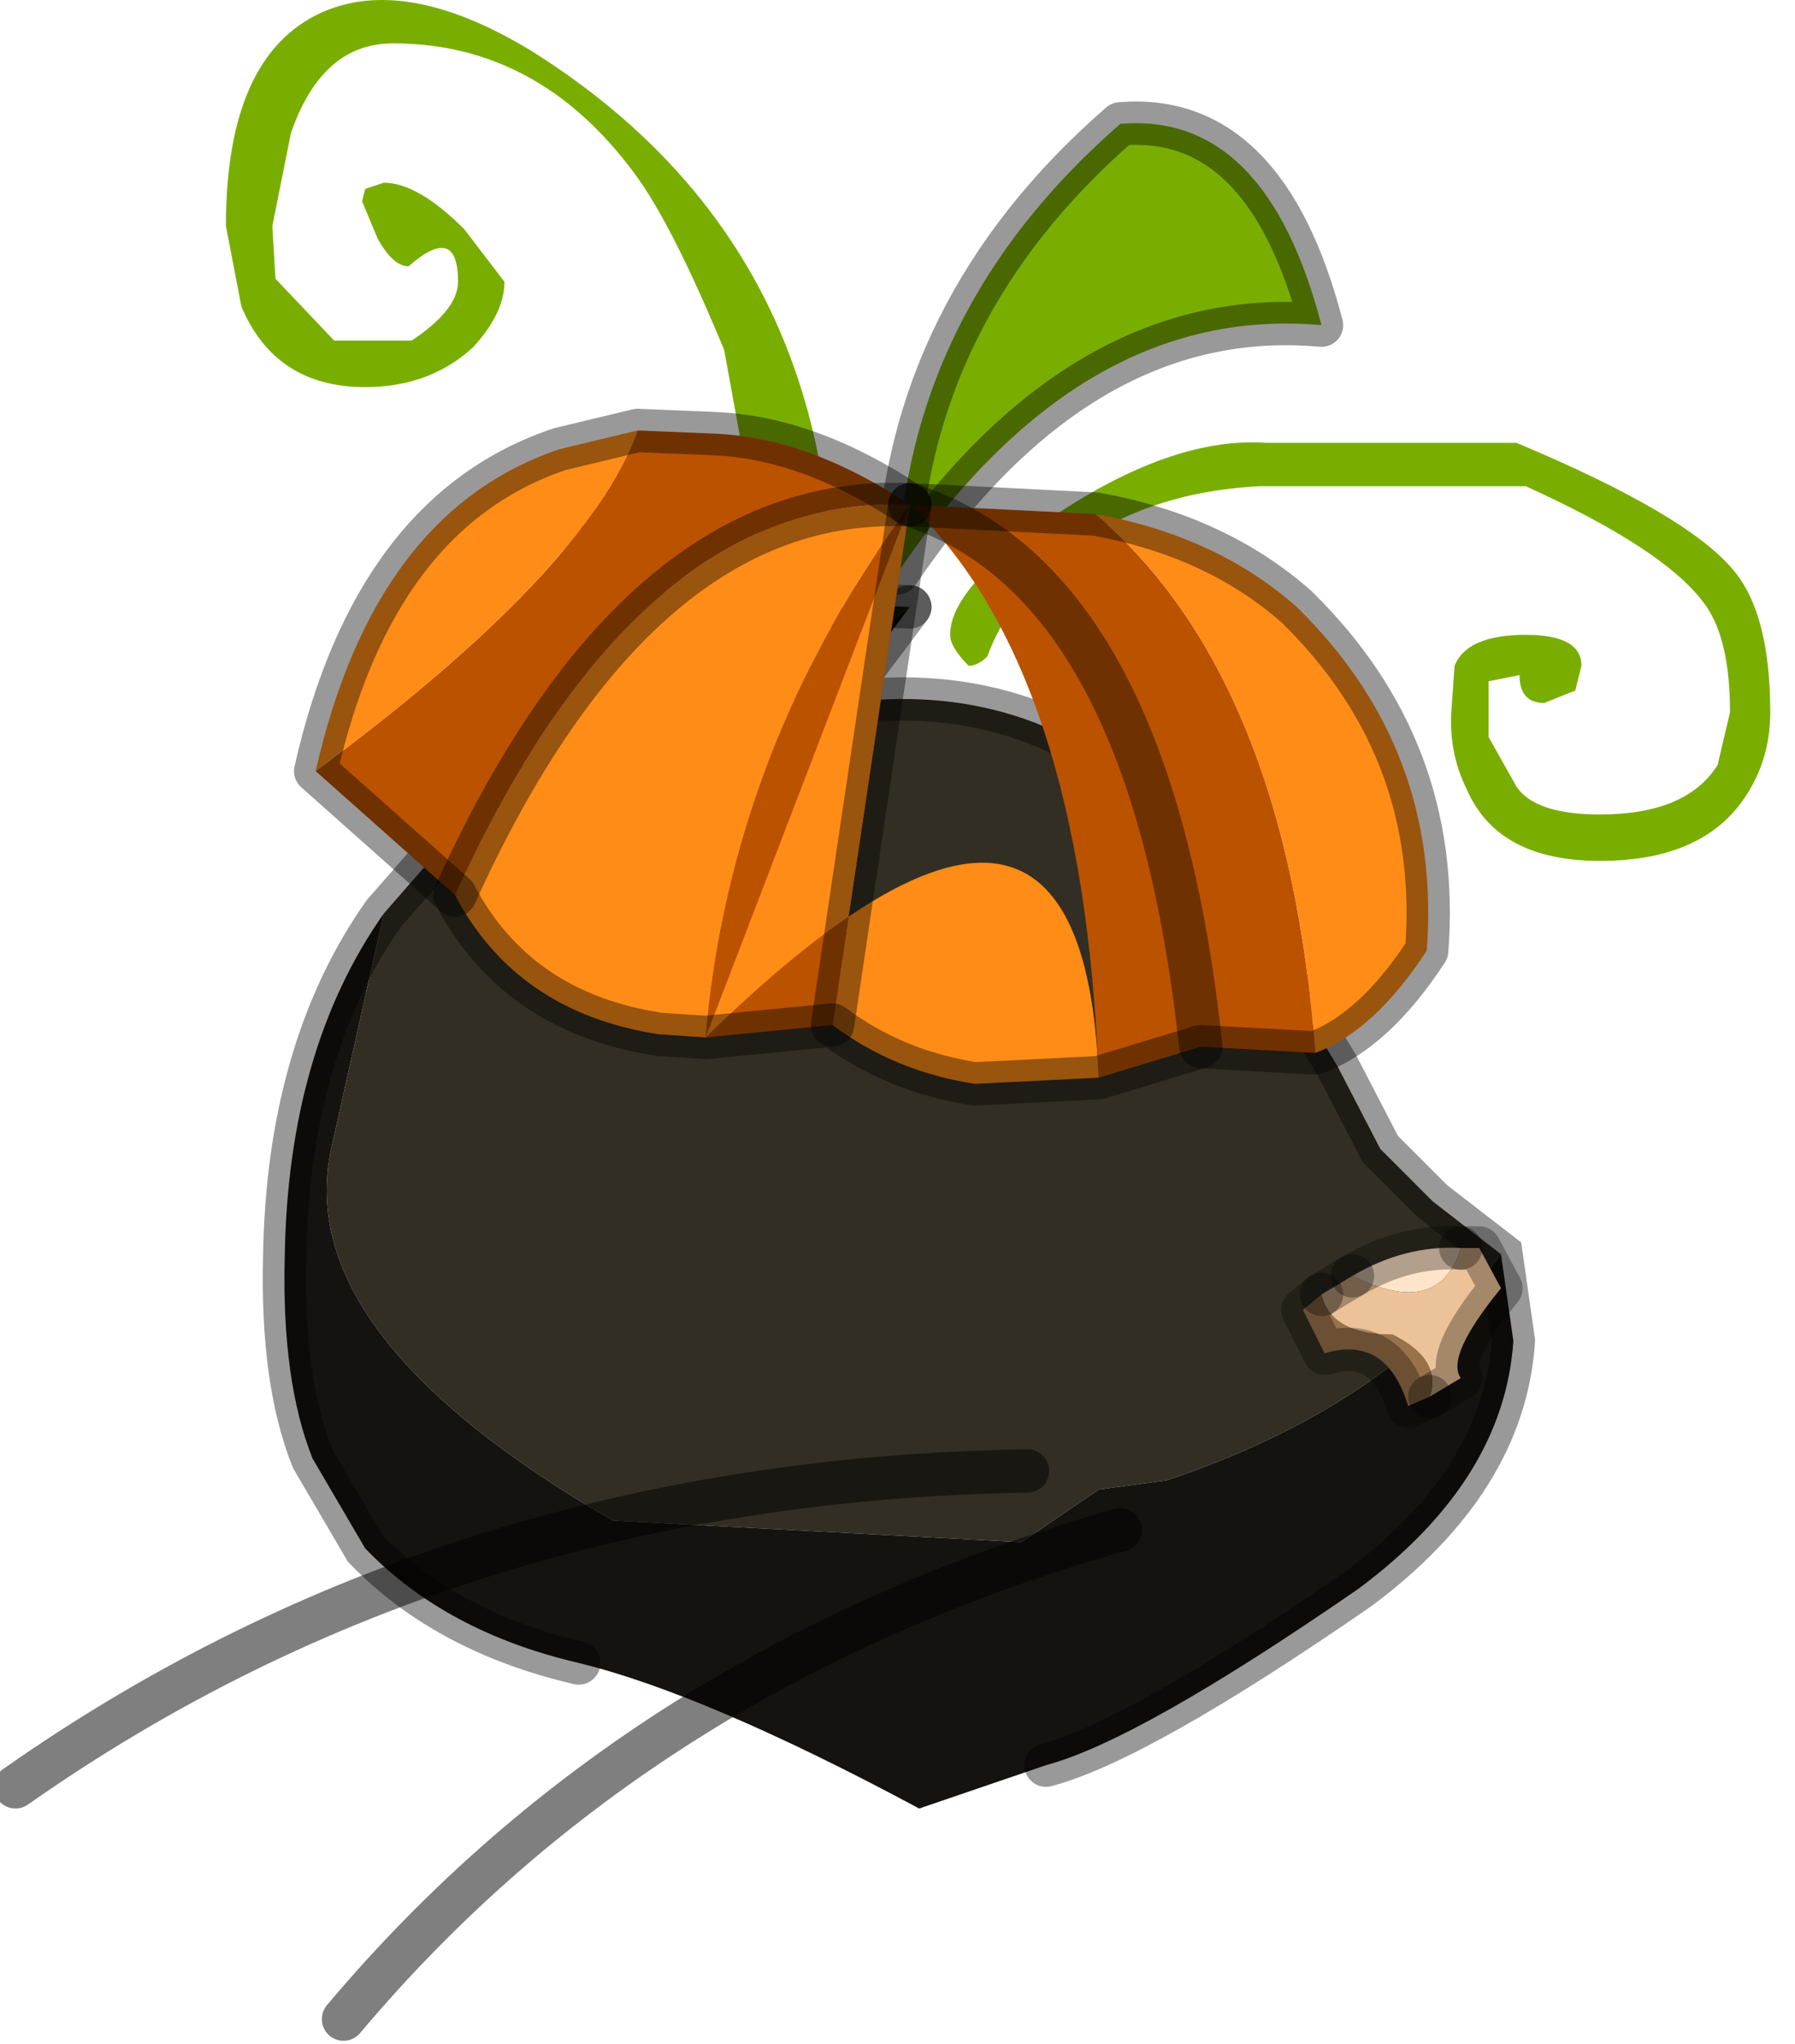 <?xml version="1.0" encoding="utf-8"?>
<svg version="1.1" id="Layer_1"
xmlns="http://www.w3.org/2000/svg"
xmlns:xlink="http://www.w3.org/1999/xlink"
width="29px" height="33px"
xml:space="preserve">
<g id="PathID_2235" transform="matrix(1, 0, 0, 1, 12.35, 20.95)">
<path style="fill:#322E23;fill-opacity:1" d="M-1.3 -9.85Q-0.45 -11.3 2.35 -11.15Q-0.05 -9.3 -0.15 -8.3L1.8 -9.65Q4.95 -9.85 7.15 -7.2L9.25 -3.75L9.95 -2.4L10.8 -1.55L11.9 -0.7Q10.1 1.75 6.5 2.95L5.4 3.1L4.15 3.95L-2.45 3.6Q-7.65 0.6 -7 -2.4L-6.15 -6.2L-4.75 -7.8Q-2.2 -10.1 -3 -12.5Q-1.6 -11.15 -1.95 -9.75L-2.45 -8L-1.3 -9.85" />
<path style="fill:#15130F;fill-opacity:1" d="M-0.15 -8.3Q-0.05 -9.3 2.35 -11.15L1.6 -10.15Q1.45 -9.6 1.8 -9.65L-0.15 -8.3M11.9 -0.7L12.1 0.7Q11.95 2.95 9.6 4.7Q6.05 7.15 4.55 7.55L2.5 8.25Q-0.95 6.4 -3 5.9Q-5.15 5.4 -6.45 4.05L-7.3 2.6Q-7.8 1.35 -7.75 -0.65Q-7.7 -4 -6.15 -6.2L-7 -2.4Q-7.65 0.6 -2.45 3.6L4.15 3.95L5.4 3.1L6.5 2.95Q10.1 1.75 11.9 -0.7M-2.45 -8L-1.95 -9.75Q-1.6 -11.15 -3 -12.5Q-0.75 -11.15 -1.3 -9.85L-2.45 -8" />
<path style="fill:none;stroke-width:0.7;stroke-linecap:round;stroke-linejoin:miter;stroke-miterlimit:5;stroke:#000000;stroke-opacity:0.4" d="M2.35 -11.15L1.6 -10.15Q1.45 -9.6 1.8 -9.65Q4.95 -9.85 7.15 -7.2L9.25 -3.75L9.95 -2.4L10.8 -1.55L11.9 -0.7L12.1 0.7Q11.95 2.95 9.6 4.7Q6.05 7.15 4.55 7.55" />
<path style="fill:none;stroke-width:0.7;stroke-linecap:round;stroke-linejoin:miter;stroke-miterlimit:5;stroke:#000000;stroke-opacity:0.4" d="M-3 5.9Q-5.15 5.4 -6.45 4.05L-7.3 2.6Q-7.8 1.35 -7.75 -0.65Q-7.7 -4 -6.15 -6.2L-4.75 -7.8Q-2.2 -10.1 -3 -12.5Q-0.75 -11.15 -1.3 -9.85Q-0.45 -11.3 2.35 -11.15" />
</g>
<g id="PathID_2236" transform="matrix(1, 0, 0, 1, 12.35, 20.95)">
<path style="fill:none;stroke-width:0.7;stroke-linecap:round;stroke-linejoin:miter;stroke-miterlimit:5;stroke:#000000;stroke-opacity:0.502" d="M4.25 2.8Q-5.05 2.95 -12.1 7.9" />
</g>
<g id="PathID_2237" transform="matrix(1, 0, 0, 1, 12.35, 20.95)">
<path style="fill:none;stroke-width:0.7;stroke-linecap:round;stroke-linejoin:miter;stroke-miterlimit:5;stroke:#000000;stroke-opacity:0.502" d="M5.75 3.75Q-2 5.95 -6.8 11.65" />
</g>
<g id="PathID_2238" transform="matrix(1, 0, 0, 1, 12.35, 20.95)">
<path style="fill:#FFE4C9;fill-opacity:1" d="M9.5 -0.35Q10.35 -0.85 11.25 -0.8Q10.9 0.35 9.5 -0.35" />
<path style="fill:#ECC298;fill-opacity:1" d="M10.15 0.6Q9.15 0.6 9 -0.05L9.5 -0.35Q10.9 0.35 11.25 -0.8L11.55 -0.8L11.9 -0.15Q11 0.95 11.25 1.3L10.75 1.6Q10.95 1 10.15 0.6" />
<path style="fill:#9A7249;fill-opacity:1" d="M9 -0.05Q9.15 0.6 10.15 0.6Q10.95 1 10.75 1.6L10.4 1.75Q10.05 0.6 9.05 0.9L8.7 0.2L9 -0.05" />
<path style="fill:none;stroke-width:0.7;stroke-linecap:round;stroke-linejoin:round;stroke-miterlimit:3;stroke:#000000;stroke-opacity:0.302" d="M10.75 1.6L11.25 1.3Q11 0.95 11.9 -0.15L11.55 -0.8L11.25 -0.8" />
<path style="fill:none;stroke-width:0.7;stroke-linecap:round;stroke-linejoin:round;stroke-miterlimit:3;stroke:#000000;stroke-opacity:0.302" d="M9.5 -0.35L9 -0.05" />
<path style="fill:none;stroke-width:0.7;stroke-linecap:round;stroke-linejoin:round;stroke-miterlimit:3;stroke:#000000;stroke-opacity:0.302" d="M10.75 1.6L10.4 1.75Q10.05 0.6 9.05 0.9L8.7 0.2L9 -0.05" />
<path style="fill:none;stroke-width:0.7;stroke-linecap:round;stroke-linejoin:round;stroke-miterlimit:3;stroke:#000000;stroke-opacity:0.302" d="M11.25 -0.8Q10.35 -0.85 9.5 -0.35" />
</g>
<g id="PathID_2239" transform="matrix(1, 0, 0, 1, 12.35, 20.95)">
<path style="fill:#79AE00;fill-opacity:1" d="M2.15 -11.7Q2.3 -15.95 5.75 -18.95Q8.1 -19.15 9 -15.7Q5.1 -16.05 2.15 -11.7" />
<path style="fill:none;stroke-width:0.7;stroke-linecap:round;stroke-linejoin:round;stroke-miterlimit:3;stroke:#000000;stroke-opacity:0.4" d="M2.15 -11.7Q2.3 -15.95 5.75 -18.95Q8.1 -19.15 9 -15.7Q5.1 -16.05 2.15 -11.7z" />
</g>
<g id="PathID_2240" transform="matrix(1, 0, 0, 1, 12.35, 20.95)">
<path style="fill:#79AE00;fill-opacity:1" d="M8.1 -13.8L12.15 -13.8Q14.9 -12.65 15.65 -11.75Q16.25 -11.05 16.25 -9.45Q16.25 -8.6 15.75 -7.95Q15.05 -7.05 13.5 -7.05Q11.85 -7.05 11.35 -8.2Q11.05 -8.8 11.1 -9.5L11.15 -10.2Q11.35 -10.7 12.3 -10.7Q13.2 -10.7 13.2 -10.2L13.1 -9.8L12.6 -9.6Q12.2 -9.6 12.2 -10.05L11.7 -9.95L11.7 -9.05L12.15 -8.25Q12.45 -7.8 13.5 -7.8Q14.9 -7.8 15.4 -8.6L15.6 -9.45Q15.6 -10.7 15.15 -11.25Q14.5 -12.1 12.3 -13.1L8 -13.1Q6.1 -13 4.85 -12Q3.95 -11.3 3.6 -10.35Q3.45 -10.2 3.3 -10.2Q3 -10.5 3 -10.7Q3 -11.5 4.8 -12.7Q6.65 -13.9 8.1 -13.8M1.05 -10.25L0.75 -10.2Q0.1 -10.9 -0.15 -12.55L-0.65 -15.3Q-1.5 -17.35 -2.1 -18.15Q-3.65 -20.25 -6 -20.25Q-7.15 -20.25 -7.65 -18.8L-7.95 -17.3L-7.9 -16.45L-6.95 -15.45L-5.7 -15.45Q-4.95 -15.95 -4.95 -16.4Q-4.95 -17.35 -5.75 -16.65Q-6 -16.65 -6.25 -17.1L-6.5 -17.7L-6.45 -17.9L-6.15 -18Q-5.6 -18 -4.85 -17.25L-4.2 -16.4Q-4.2 -15.9 -4.7 -15.35Q-5.4 -14.7 -6.45 -14.7Q-7.9 -14.7 -8.45 -16L-8.7 -17.3Q-8.7 -20.05 -7.15 -20.75Q-5.8 -21.35 -3.8 -20.15Q1.1 -17.1 1.1 -11.15L1.05 -10.25" />
</g>
<g id="PathID_2241" transform="matrix(1, 0, 0, 1, 12.35, 20.95)">
<path style="fill:#BB5200;fill-opacity:1" d="M-5 -6.5L-7.25 -8.5Q-2.85 -11.75 -2.05 -14L-0.85 -13.95Q0.7 -13.9 2.35 -12.8L5.35 -12.65Q8.45 -10 8.9 -3.95L7.05 -4.05L5.4 -3.55Q5.15 -10.15 2.35 -12.8L1.1 -4.4L-0.95 -4.2Q-0.55 -8.85 2.35 -12.8Q-2.05 -13 -5 -6.5M7.05 -4.05Q6.25 -11.55 2.35 -12.8Q6.25 -11.55 7.05 -4.05" />
<path style="fill:#FF8C17;fill-opacity:1" d="M5.35 -12.65Q7.3 -12.3 8.6 -11.15Q10.95 -8.85 10.7 -5.6Q9.85 -4.3 8.9 -3.95Q8.45 -10 5.35 -12.65M2.35 -12.8Q-0.55 -8.85 -0.95 -4.2Q5.15 -10.15 5.4 -3.55L3.4 -3.45Q2.1 -3.65 1.1 -4.4L2.35 -12.8M-0.95 -4.2L-1.7 -4.25Q-4 -4.6 -5 -6.5Q-2.05 -13 2.35 -12.8M-7.25 -8.5Q-6.3 -12.7 -3.3 -13.7L-2.05 -14Q-2.85 -11.75 -7.25 -8.5" />
<path style="fill:none;stroke-width:0.7;stroke-linecap:round;stroke-linejoin:round;stroke-miterlimit:3;stroke:#000000;stroke-opacity:0.4" d="M-2.05 -14L-0.85 -13.95Q0.7 -13.9 2.35 -12.8L5.35 -12.65Q7.3 -12.3 8.6 -11.15Q10.95 -8.85 10.7 -5.6Q9.85 -4.3 8.9 -3.95L7.05 -4.05L5.4 -3.55L3.4 -3.45Q2.1 -3.65 1.1 -4.4L-0.95 -4.2L-1.7 -4.25Q-4 -4.6 -5 -6.5L-7.25 -8.5Q-6.3 -12.7 -3.3 -13.7L-2.05 -14z" />
<path style="fill:none;stroke-width:0.7;stroke-linecap:round;stroke-linejoin:round;stroke-miterlimit:3;stroke:#000000;stroke-opacity:0.4" d="M2.35 -12.8Q6.25 -11.55 7.05 -4.05" />
<path style="fill:none;stroke-width:0.7;stroke-linecap:round;stroke-linejoin:round;stroke-miterlimit:3;stroke:#000000;stroke-opacity:0.4" d="M2.35 -12.8L1.1 -4.4" />
<path style="fill:none;stroke-width:0.7;stroke-linecap:round;stroke-linejoin:round;stroke-miterlimit:3;stroke:#000000;stroke-opacity:0.4" d="M2.35 -12.8Q-2.05 -13 -5 -6.5" />
</g>
</svg>
